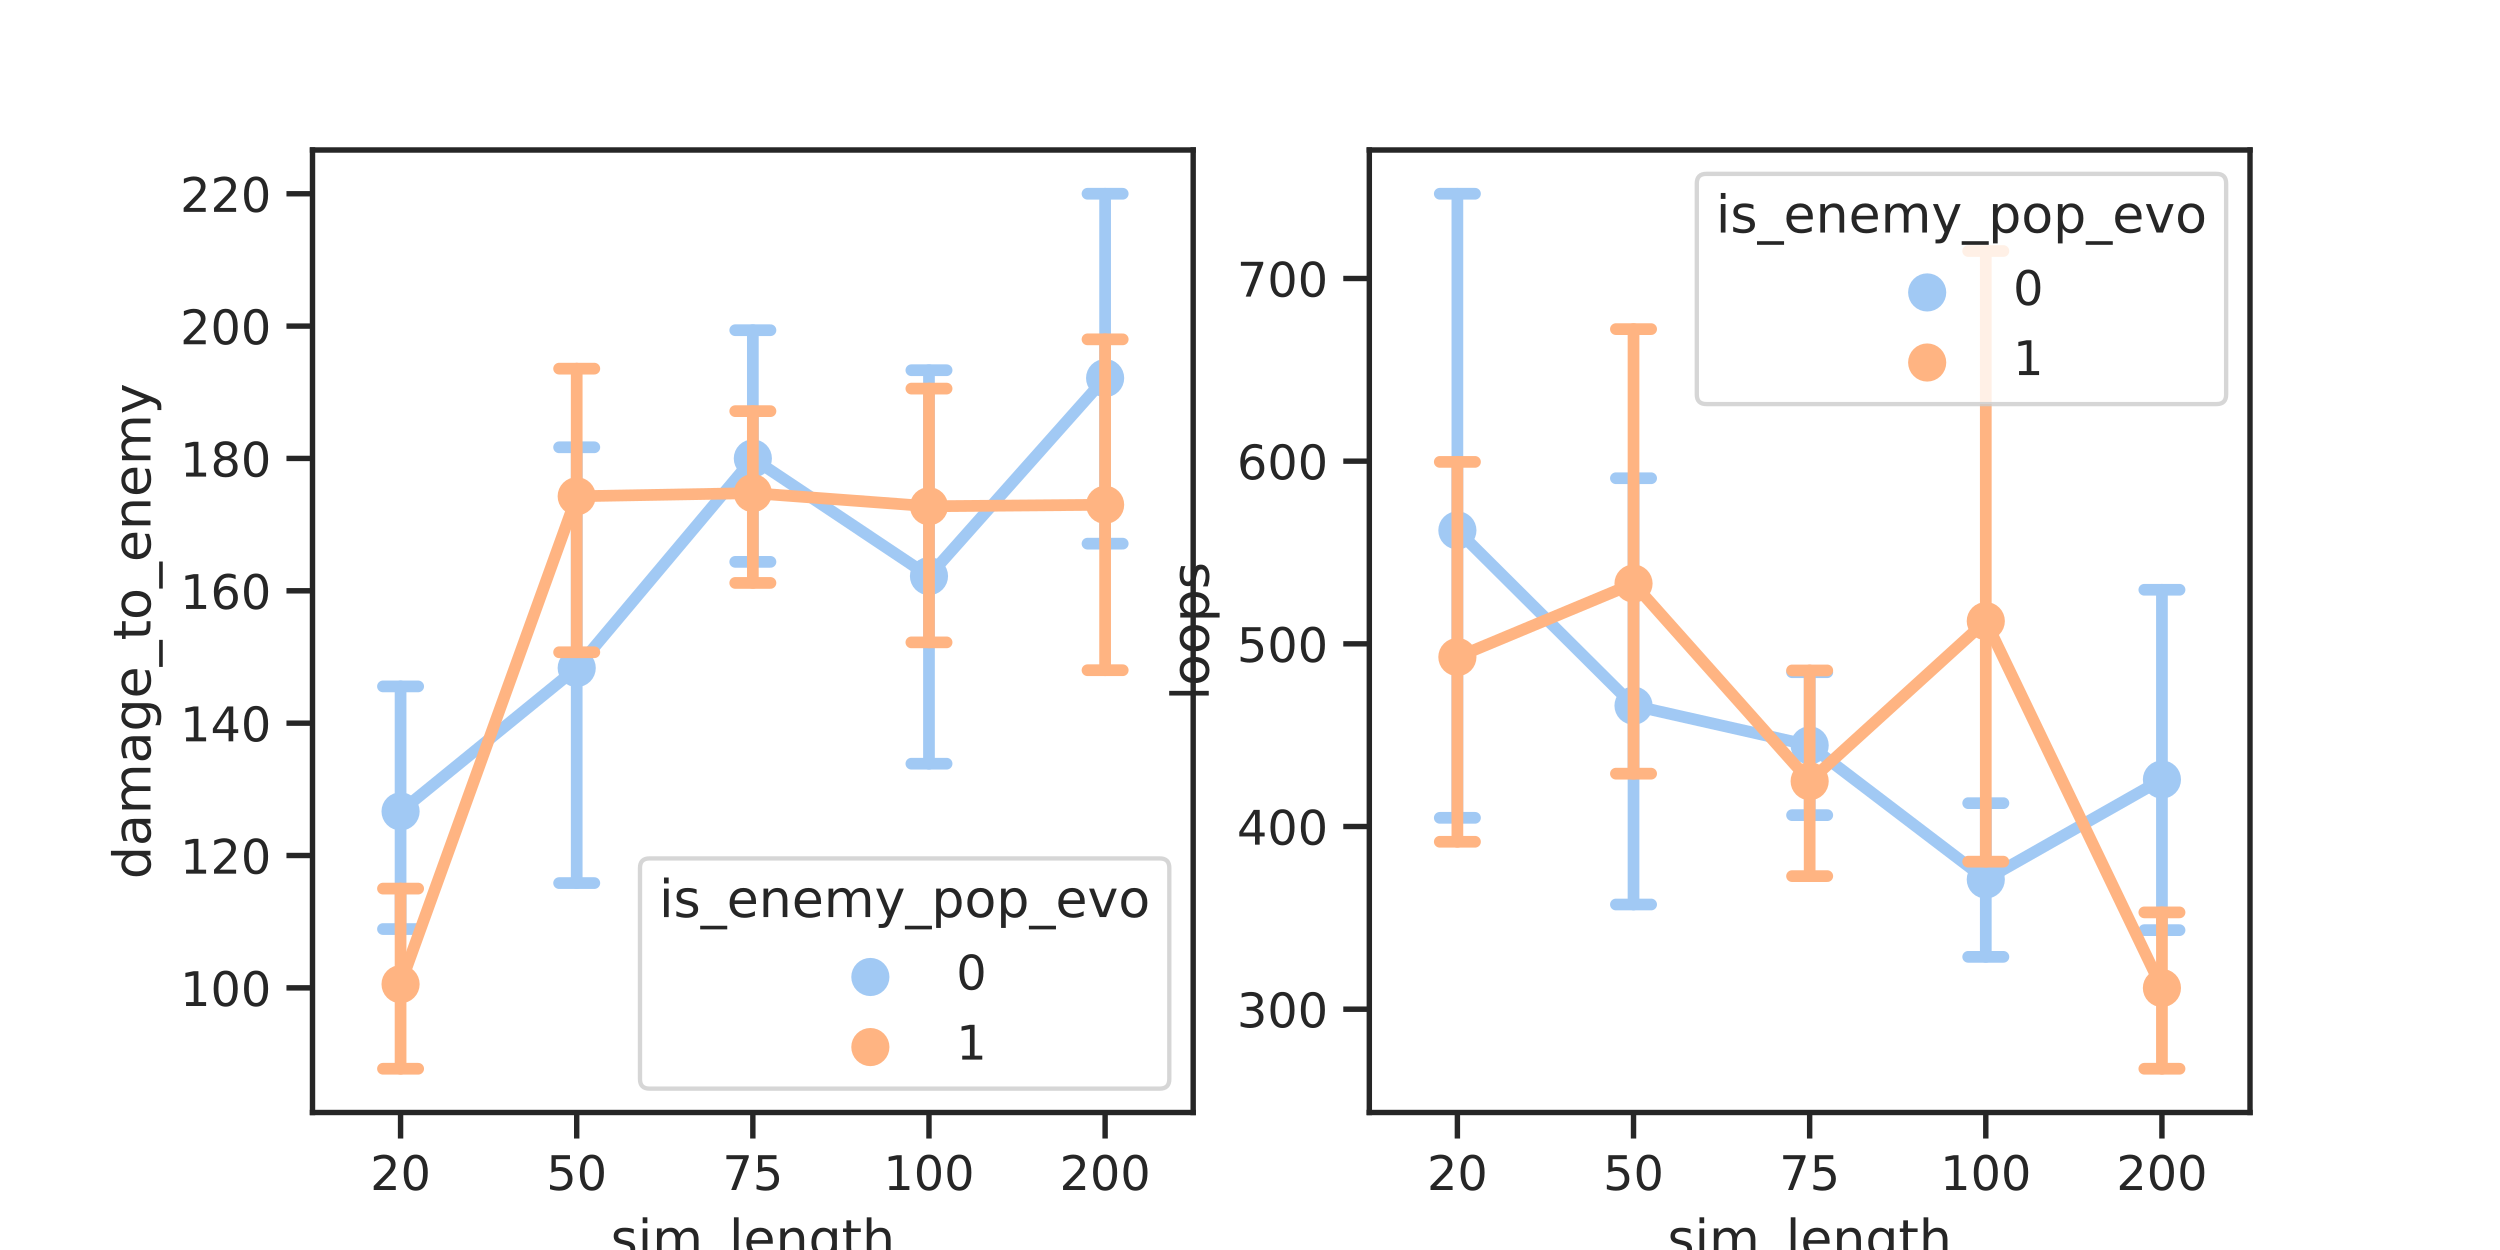 <?xml version="1.0" encoding="utf-8" standalone="no"?>
<!DOCTYPE svg PUBLIC "-//W3C//DTD SVG 1.1//EN"
  "http://www.w3.org/Graphics/SVG/1.1/DTD/svg11.dtd">
<!-- Created with matplotlib (https://matplotlib.org/) -->
<svg height="288pt" version="1.1" viewBox="0 0 576 288" width="576pt" xmlns="http://www.w3.org/2000/svg" xmlns:xlink="http://www.w3.org/1999/xlink">
 <defs>
  <style type="text/css">
*{stroke-linecap:butt;stroke-linejoin:round;}
  </style>
 </defs>
 <g id="figure_1">
  <g id="patch_1">
   <path d="M 0 288 
L 576 288 
L 576 0 
L 0 0 
z
" style="fill:#ffffff;"/>
  </g>
  <g id="axes_1">
   <g id="patch_2">
    <path d="M 72 256.32 
L 274.909 256.32 
L 274.909 34.56 
L 72 34.56 
z
" style="fill:#ffffff;"/>
   </g>
   <g id="matplotlib.axis_1">
    <g id="xtick_1">
     <g id="line2d_1">
      <defs>
       <path d="M 0 0 
L 0 6 
" id="me5292169f2" style="stroke:#262626;stroke-width:1.25;"/>
      </defs>
      <g>
       <use style="fill:#262626;stroke:#262626;stroke-width:1.25;" x="92.291" xlink:href="#me5292169f2" y="256.32"/>
      </g>
     </g>
     <g id="text_1">
      <!-- 20 -->
      <defs>
       <path d="M 19.188 8.297 
L 53.609 8.297 
L 53.609 0 
L 7.328 0 
L 7.328 8.297 
Q 12.938 14.109 22.625 23.891 
Q 32.328 33.688 34.812 36.531 
Q 39.547 41.844 41.422 45.531 
Q 43.312 49.219 43.312 52.781 
Q 43.312 58.594 39.234 62.25 
Q 35.156 65.922 28.609 65.922 
Q 23.969 65.922 18.812 64.312 
Q 13.672 62.703 7.812 59.422 
L 7.812 69.391 
Q 13.766 71.781 18.938 73 
Q 24.125 74.219 28.422 74.219 
Q 39.75 74.219 46.484 68.547 
Q 53.219 62.891 53.219 53.422 
Q 53.219 48.922 51.531 44.891 
Q 49.859 40.875 45.406 35.406 
Q 44.188 33.984 37.641 27.219 
Q 31.109 20.453 19.188 8.297 
z
" id="DejaVuSans-50"/>
       <path d="M 31.781 66.406 
Q 24.172 66.406 20.328 58.906 
Q 16.5 51.422 16.5 36.375 
Q 16.5 21.391 20.328 13.891 
Q 24.172 6.391 31.781 6.391 
Q 39.453 6.391 43.281 13.891 
Q 47.125 21.391 47.125 36.375 
Q 47.125 51.422 43.281 58.906 
Q 39.453 66.406 31.781 66.406 
z
M 31.781 74.219 
Q 44.047 74.219 50.516 64.516 
Q 56.984 54.828 56.984 36.375 
Q 56.984 17.969 50.516 8.266 
Q 44.047 -1.422 31.781 -1.422 
Q 19.531 -1.422 13.062 8.266 
Q 6.594 17.969 6.594 36.375 
Q 6.594 54.828 13.062 64.516 
Q 19.531 74.219 31.781 74.219 
z
" id="DejaVuSans-48"/>
      </defs>
      <g style="fill:#262626;" transform="translate(85.292 274.178)scale(0.11 -0.11)">
       <use xlink:href="#DejaVuSans-50"/>
       <use x="63.623" xlink:href="#DejaVuSans-48"/>
      </g>
     </g>
    </g>
    <g id="xtick_2">
     <g id="line2d_2">
      <g>
       <use style="fill:#262626;stroke:#262626;stroke-width:1.25;" x="132.873" xlink:href="#me5292169f2" y="256.32"/>
      </g>
     </g>
     <g id="text_2">
      <!-- 50 -->
      <defs>
       <path d="M 10.797 72.906 
L 49.516 72.906 
L 49.516 64.594 
L 19.828 64.594 
L 19.828 46.734 
Q 21.969 47.469 24.109 47.828 
Q 26.266 48.188 28.422 48.188 
Q 40.625 48.188 47.75 41.5 
Q 54.891 34.812 54.891 23.391 
Q 54.891 11.625 47.562 5.094 
Q 40.234 -1.422 26.906 -1.422 
Q 22.312 -1.422 17.547 -0.641 
Q 12.797 0.141 7.719 1.703 
L 7.719 11.625 
Q 12.109 9.234 16.797 8.062 
Q 21.484 6.891 26.703 6.891 
Q 35.156 6.891 40.078 11.328 
Q 45.016 15.766 45.016 23.391 
Q 45.016 31 40.078 35.438 
Q 35.156 39.891 26.703 39.891 
Q 22.75 39.891 18.812 39.016 
Q 14.891 38.141 10.797 36.281 
z
" id="DejaVuSans-53"/>
      </defs>
      <g style="fill:#262626;" transform="translate(125.874 274.178)scale(0.11 -0.11)">
       <use xlink:href="#DejaVuSans-53"/>
       <use x="63.623" xlink:href="#DejaVuSans-48"/>
      </g>
     </g>
    </g>
    <g id="xtick_3">
     <g id="line2d_3">
      <g>
       <use style="fill:#262626;stroke:#262626;stroke-width:1.25;" x="173.455" xlink:href="#me5292169f2" y="256.32"/>
      </g>
     </g>
     <g id="text_3">
      <!-- 75 -->
      <defs>
       <path d="M 8.203 72.906 
L 55.078 72.906 
L 55.078 68.703 
L 28.609 0 
L 18.312 0 
L 43.219 64.594 
L 8.203 64.594 
z
" id="DejaVuSans-55"/>
      </defs>
      <g style="fill:#262626;" transform="translate(166.456 274.178)scale(0.11 -0.11)">
       <use xlink:href="#DejaVuSans-55"/>
       <use x="63.623" xlink:href="#DejaVuSans-53"/>
      </g>
     </g>
    </g>
    <g id="xtick_4">
     <g id="line2d_4">
      <g>
       <use style="fill:#262626;stroke:#262626;stroke-width:1.25;" x="214.036" xlink:href="#me5292169f2" y="256.32"/>
      </g>
     </g>
     <g id="text_4">
      <!-- 100 -->
      <defs>
       <path d="M 12.406 8.297 
L 28.516 8.297 
L 28.516 63.922 
L 10.984 60.406 
L 10.984 69.391 
L 28.422 72.906 
L 38.281 72.906 
L 38.281 8.297 
L 54.391 8.297 
L 54.391 0 
L 12.406 0 
z
" id="DejaVuSans-49"/>
      </defs>
      <g style="fill:#262626;" transform="translate(203.538 274.178)scale(0.11 -0.11)">
       <use xlink:href="#DejaVuSans-49"/>
       <use x="63.623" xlink:href="#DejaVuSans-48"/>
       <use x="127.246" xlink:href="#DejaVuSans-48"/>
      </g>
     </g>
    </g>
    <g id="xtick_5">
     <g id="line2d_5">
      <g>
       <use style="fill:#262626;stroke:#262626;stroke-width:1.25;" x="254.618" xlink:href="#me5292169f2" y="256.32"/>
      </g>
     </g>
     <g id="text_5">
      <!-- 200 -->
      <g style="fill:#262626;" transform="translate(244.12 274.178)scale(0.11 -0.11)">
       <use xlink:href="#DejaVuSans-50"/>
       <use x="63.623" xlink:href="#DejaVuSans-48"/>
       <use x="127.246" xlink:href="#DejaVuSans-48"/>
      </g>
     </g>
    </g>
    <g id="text_6">
     <!-- sim_length -->
     <defs>
      <path d="M 44.281 53.078 
L 44.281 44.578 
Q 40.484 46.531 36.375 47.5 
Q 32.281 48.484 27.875 48.484 
Q 21.188 48.484 17.844 46.438 
Q 14.5 44.391 14.5 40.281 
Q 14.5 37.156 16.891 35.375 
Q 19.281 33.594 26.516 31.984 
L 29.594 31.297 
Q 39.156 29.25 43.188 25.516 
Q 47.219 21.781 47.219 15.094 
Q 47.219 7.469 41.188 3.016 
Q 35.156 -1.422 24.609 -1.422 
Q 20.219 -1.422 15.453 -0.562 
Q 10.688 0.297 5.422 2 
L 5.422 11.281 
Q 10.406 8.688 15.234 7.391 
Q 20.062 6.109 24.812 6.109 
Q 31.156 6.109 34.562 8.281 
Q 37.984 10.453 37.984 14.406 
Q 37.984 18.062 35.516 20.016 
Q 33.062 21.969 24.703 23.781 
L 21.578 24.516 
Q 13.234 26.266 9.516 29.906 
Q 5.812 33.547 5.812 39.891 
Q 5.812 47.609 11.281 51.797 
Q 16.75 56 26.812 56 
Q 31.781 56 36.172 55.266 
Q 40.578 54.547 44.281 53.078 
z
" id="DejaVuSans-115"/>
      <path d="M 9.422 54.688 
L 18.406 54.688 
L 18.406 0 
L 9.422 0 
z
M 9.422 75.984 
L 18.406 75.984 
L 18.406 64.594 
L 9.422 64.594 
z
" id="DejaVuSans-105"/>
      <path d="M 52 44.188 
Q 55.375 50.25 60.062 53.125 
Q 64.75 56 71.094 56 
Q 79.641 56 84.281 50.016 
Q 88.922 44.047 88.922 33.016 
L 88.922 0 
L 79.891 0 
L 79.891 32.719 
Q 79.891 40.578 77.094 44.375 
Q 74.312 48.188 68.609 48.188 
Q 61.625 48.188 57.562 43.547 
Q 53.516 38.922 53.516 30.906 
L 53.516 0 
L 44.484 0 
L 44.484 32.719 
Q 44.484 40.625 41.703 44.406 
Q 38.922 48.188 33.109 48.188 
Q 26.219 48.188 22.156 43.531 
Q 18.109 38.875 18.109 30.906 
L 18.109 0 
L 9.078 0 
L 9.078 54.688 
L 18.109 54.688 
L 18.109 46.188 
Q 21.188 51.219 25.484 53.609 
Q 29.781 56 35.688 56 
Q 41.656 56 45.828 52.969 
Q 50 49.953 52 44.188 
z
" id="DejaVuSans-109"/>
      <path d="M 50.984 -16.609 
L 50.984 -23.578 
L -0.984 -23.578 
L -0.984 -16.609 
z
" id="DejaVuSans-95"/>
      <path d="M 9.422 75.984 
L 18.406 75.984 
L 18.406 0 
L 9.422 0 
z
" id="DejaVuSans-108"/>
      <path d="M 56.203 29.594 
L 56.203 25.203 
L 14.891 25.203 
Q 15.484 15.922 20.484 11.062 
Q 25.484 6.203 34.422 6.203 
Q 39.594 6.203 44.453 7.469 
Q 49.312 8.734 54.109 11.281 
L 54.109 2.781 
Q 49.266 0.734 44.188 -0.344 
Q 39.109 -1.422 33.891 -1.422 
Q 20.797 -1.422 13.156 6.188 
Q 5.516 13.812 5.516 26.812 
Q 5.516 40.234 12.766 48.109 
Q 20.016 56 32.328 56 
Q 43.359 56 49.781 48.891 
Q 56.203 41.797 56.203 29.594 
z
M 47.219 32.234 
Q 47.125 39.594 43.094 43.984 
Q 39.062 48.391 32.422 48.391 
Q 24.906 48.391 20.391 44.141 
Q 15.875 39.891 15.188 32.172 
z
" id="DejaVuSans-101"/>
      <path d="M 54.891 33.016 
L 54.891 0 
L 45.906 0 
L 45.906 32.719 
Q 45.906 40.484 42.875 44.328 
Q 39.844 48.188 33.797 48.188 
Q 26.516 48.188 22.312 43.547 
Q 18.109 38.922 18.109 30.906 
L 18.109 0 
L 9.078 0 
L 9.078 54.688 
L 18.109 54.688 
L 18.109 46.188 
Q 21.344 51.125 25.703 53.562 
Q 30.078 56 35.797 56 
Q 45.219 56 50.047 50.172 
Q 54.891 44.344 54.891 33.016 
z
" id="DejaVuSans-110"/>
      <path d="M 45.406 27.984 
Q 45.406 37.75 41.375 43.109 
Q 37.359 48.484 30.078 48.484 
Q 22.859 48.484 18.828 43.109 
Q 14.797 37.75 14.797 27.984 
Q 14.797 18.266 18.828 12.891 
Q 22.859 7.516 30.078 7.516 
Q 37.359 7.516 41.375 12.891 
Q 45.406 18.266 45.406 27.984 
z
M 54.391 6.781 
Q 54.391 -7.172 48.188 -13.984 
Q 42 -20.797 29.203 -20.797 
Q 24.469 -20.797 20.266 -20.094 
Q 16.062 -19.391 12.109 -17.922 
L 12.109 -9.188 
Q 16.062 -11.328 19.922 -12.344 
Q 23.781 -13.375 27.781 -13.375 
Q 36.625 -13.375 41.016 -8.766 
Q 45.406 -4.156 45.406 5.172 
L 45.406 9.625 
Q 42.625 4.781 38.281 2.391 
Q 33.938 0 27.875 0 
Q 17.828 0 11.672 7.656 
Q 5.516 15.328 5.516 27.984 
Q 5.516 40.672 11.672 48.328 
Q 17.828 56 27.875 56 
Q 33.938 56 38.281 53.609 
Q 42.625 51.219 45.406 46.391 
L 45.406 54.688 
L 54.391 54.688 
z
" id="DejaVuSans-103"/>
      <path d="M 18.312 70.219 
L 18.312 54.688 
L 36.812 54.688 
L 36.812 47.703 
L 18.312 47.703 
L 18.312 18.016 
Q 18.312 11.328 20.141 9.422 
Q 21.969 7.516 27.594 7.516 
L 36.812 7.516 
L 36.812 0 
L 27.594 0 
Q 17.188 0 13.234 3.875 
Q 9.281 7.766 9.281 18.016 
L 9.281 47.703 
L 2.688 47.703 
L 2.688 54.688 
L 9.281 54.688 
L 9.281 70.219 
z
" id="DejaVuSans-116"/>
      <path d="M 54.891 33.016 
L 54.891 0 
L 45.906 0 
L 45.906 32.719 
Q 45.906 40.484 42.875 44.328 
Q 39.844 48.188 33.797 48.188 
Q 26.516 48.188 22.312 43.547 
Q 18.109 38.922 18.109 30.906 
L 18.109 0 
L 9.078 0 
L 9.078 75.984 
L 18.109 75.984 
L 18.109 46.188 
Q 21.344 51.125 25.703 53.562 
Q 30.078 56 35.797 56 
Q 45.219 56 50.047 50.172 
Q 54.891 44.344 54.891 33.016 
z
" id="DejaVuSans-104"/>
     </defs>
     <g style="fill:#262626;" transform="translate(140.693 289.584)scale(0.12 -0.12)">
      <use xlink:href="#DejaVuSans-115"/>
      <use x="52.1" xlink:href="#DejaVuSans-105"/>
      <use x="79.883" xlink:href="#DejaVuSans-109"/>
      <use x="177.295" xlink:href="#DejaVuSans-95"/>
      <use x="227.295" xlink:href="#DejaVuSans-108"/>
      <use x="255.078" xlink:href="#DejaVuSans-101"/>
      <use x="316.602" xlink:href="#DejaVuSans-110"/>
      <use x="379.98" xlink:href="#DejaVuSans-103"/>
      <use x="443.457" xlink:href="#DejaVuSans-116"/>
      <use x="482.666" xlink:href="#DejaVuSans-104"/>
     </g>
    </g>
   </g>
   <g id="matplotlib.axis_2">
    <g id="ytick_1">
     <g id="line2d_6">
      <defs>
       <path d="M 0 0 
L -6 0 
" id="mcadd6220f4" style="stroke:#262626;stroke-width:1.25;"/>
      </defs>
      <g>
       <use style="fill:#262626;stroke:#262626;stroke-width:1.25;" x="72" xlink:href="#mcadd6220f4" y="227.605"/>
      </g>
     </g>
     <g id="text_7">
      <!-- 100 -->
      <g style="fill:#262626;" transform="translate(41.504 231.784)scale(0.11 -0.11)">
       <use xlink:href="#DejaVuSans-49"/>
       <use x="63.623" xlink:href="#DejaVuSans-48"/>
       <use x="127.246" xlink:href="#DejaVuSans-48"/>
      </g>
     </g>
    </g>
    <g id="ytick_2">
     <g id="line2d_7">
      <g>
       <use style="fill:#262626;stroke:#262626;stroke-width:1.25;" x="72" xlink:href="#mcadd6220f4" y="197.111"/>
      </g>
     </g>
     <g id="text_8">
      <!-- 120 -->
      <g style="fill:#262626;" transform="translate(41.504 201.29)scale(0.11 -0.11)">
       <use xlink:href="#DejaVuSans-49"/>
       <use x="63.623" xlink:href="#DejaVuSans-50"/>
       <use x="127.246" xlink:href="#DejaVuSans-48"/>
      </g>
     </g>
    </g>
    <g id="ytick_3">
     <g id="line2d_8">
      <g>
       <use style="fill:#262626;stroke:#262626;stroke-width:1.25;" x="72" xlink:href="#mcadd6220f4" y="166.616"/>
      </g>
     </g>
     <g id="text_9">
      <!-- 140 -->
      <defs>
       <path d="M 37.797 64.312 
L 12.891 25.391 
L 37.797 25.391 
z
M 35.203 72.906 
L 47.609 72.906 
L 47.609 25.391 
L 58.016 25.391 
L 58.016 17.188 
L 47.609 17.188 
L 47.609 0 
L 37.797 0 
L 37.797 17.188 
L 4.891 17.188 
L 4.891 26.703 
z
" id="DejaVuSans-52"/>
      </defs>
      <g style="fill:#262626;" transform="translate(41.504 170.796)scale(0.11 -0.11)">
       <use xlink:href="#DejaVuSans-49"/>
       <use x="63.623" xlink:href="#DejaVuSans-52"/>
       <use x="127.246" xlink:href="#DejaVuSans-48"/>
      </g>
     </g>
    </g>
    <g id="ytick_4">
     <g id="line2d_9">
      <g>
       <use style="fill:#262626;stroke:#262626;stroke-width:1.25;" x="72" xlink:href="#mcadd6220f4" y="136.122"/>
      </g>
     </g>
     <g id="text_10">
      <!-- 160 -->
      <defs>
       <path d="M 33.016 40.375 
Q 26.375 40.375 22.484 35.828 
Q 18.609 31.297 18.609 23.391 
Q 18.609 15.531 22.484 10.953 
Q 26.375 6.391 33.016 6.391 
Q 39.656 6.391 43.531 10.953 
Q 47.406 15.531 47.406 23.391 
Q 47.406 31.297 43.531 35.828 
Q 39.656 40.375 33.016 40.375 
z
M 52.594 71.297 
L 52.594 62.312 
Q 48.875 64.062 45.094 64.984 
Q 41.312 65.922 37.594 65.922 
Q 27.828 65.922 22.672 59.328 
Q 17.531 52.734 16.797 39.406 
Q 19.672 43.656 24.016 45.922 
Q 28.375 48.188 33.594 48.188 
Q 44.578 48.188 50.953 41.516 
Q 57.328 34.859 57.328 23.391 
Q 57.328 12.156 50.688 5.359 
Q 44.047 -1.422 33.016 -1.422 
Q 20.359 -1.422 13.672 8.266 
Q 6.984 17.969 6.984 36.375 
Q 6.984 53.656 15.188 63.938 
Q 23.391 74.219 37.203 74.219 
Q 40.922 74.219 44.703 73.484 
Q 48.484 72.75 52.594 71.297 
z
" id="DejaVuSans-54"/>
      </defs>
      <g style="fill:#262626;" transform="translate(41.504 140.301)scale(0.11 -0.11)">
       <use xlink:href="#DejaVuSans-49"/>
       <use x="63.623" xlink:href="#DejaVuSans-54"/>
       <use x="127.246" xlink:href="#DejaVuSans-48"/>
      </g>
     </g>
    </g>
    <g id="ytick_5">
     <g id="line2d_10">
      <g>
       <use style="fill:#262626;stroke:#262626;stroke-width:1.25;" x="72" xlink:href="#mcadd6220f4" y="105.628"/>
      </g>
     </g>
     <g id="text_11">
      <!-- 180 -->
      <defs>
       <path d="M 31.781 34.625 
Q 24.75 34.625 20.719 30.859 
Q 16.703 27.094 16.703 20.516 
Q 16.703 13.922 20.719 10.156 
Q 24.75 6.391 31.781 6.391 
Q 38.812 6.391 42.859 10.172 
Q 46.922 13.969 46.922 20.516 
Q 46.922 27.094 42.891 30.859 
Q 38.875 34.625 31.781 34.625 
z
M 21.922 38.812 
Q 15.578 40.375 12.031 44.719 
Q 8.5 49.078 8.5 55.328 
Q 8.5 64.062 14.719 69.141 
Q 20.953 74.219 31.781 74.219 
Q 42.672 74.219 48.875 69.141 
Q 55.078 64.062 55.078 55.328 
Q 55.078 49.078 51.531 44.719 
Q 48 40.375 41.703 38.812 
Q 48.828 37.156 52.797 32.312 
Q 56.781 27.484 56.781 20.516 
Q 56.781 9.906 50.312 4.234 
Q 43.844 -1.422 31.781 -1.422 
Q 19.734 -1.422 13.25 4.234 
Q 6.781 9.906 6.781 20.516 
Q 6.781 27.484 10.781 32.312 
Q 14.797 37.156 21.922 38.812 
z
M 18.312 54.391 
Q 18.312 48.734 21.844 45.562 
Q 25.391 42.391 31.781 42.391 
Q 38.141 42.391 41.719 45.562 
Q 45.312 48.734 45.312 54.391 
Q 45.312 60.062 41.719 63.234 
Q 38.141 66.406 31.781 66.406 
Q 25.391 66.406 21.844 63.234 
Q 18.312 60.062 18.312 54.391 
z
" id="DejaVuSans-56"/>
      </defs>
      <g style="fill:#262626;" transform="translate(41.504 109.807)scale(0.11 -0.11)">
       <use xlink:href="#DejaVuSans-49"/>
       <use x="63.623" xlink:href="#DejaVuSans-56"/>
       <use x="127.246" xlink:href="#DejaVuSans-48"/>
      </g>
     </g>
    </g>
    <g id="ytick_6">
     <g id="line2d_11">
      <g>
       <use style="fill:#262626;stroke:#262626;stroke-width:1.25;" x="72" xlink:href="#mcadd6220f4" y="75.134"/>
      </g>
     </g>
     <g id="text_12">
      <!-- 200 -->
      <g style="fill:#262626;" transform="translate(41.504 79.313)scale(0.11 -0.11)">
       <use xlink:href="#DejaVuSans-50"/>
       <use x="63.623" xlink:href="#DejaVuSans-48"/>
       <use x="127.246" xlink:href="#DejaVuSans-48"/>
      </g>
     </g>
    </g>
    <g id="ytick_7">
     <g id="line2d_12">
      <g>
       <use style="fill:#262626;stroke:#262626;stroke-width:1.25;" x="72" xlink:href="#mcadd6220f4" y="44.64"/>
      </g>
     </g>
     <g id="text_13">
      <!-- 220 -->
      <g style="fill:#262626;" transform="translate(41.504 48.819)scale(0.11 -0.11)">
       <use xlink:href="#DejaVuSans-50"/>
       <use x="63.623" xlink:href="#DejaVuSans-50"/>
       <use x="127.246" xlink:href="#DejaVuSans-48"/>
      </g>
     </g>
    </g>
    <g id="text_14">
     <!-- damage_to_enemy -->
     <defs>
      <path d="M 45.406 46.391 
L 45.406 75.984 
L 54.391 75.984 
L 54.391 0 
L 45.406 0 
L 45.406 8.203 
Q 42.578 3.328 38.25 0.953 
Q 33.938 -1.422 27.875 -1.422 
Q 17.969 -1.422 11.734 6.484 
Q 5.516 14.406 5.516 27.297 
Q 5.516 40.188 11.734 48.094 
Q 17.969 56 27.875 56 
Q 33.938 56 38.25 53.625 
Q 42.578 51.266 45.406 46.391 
z
M 14.797 27.297 
Q 14.797 17.391 18.875 11.75 
Q 22.953 6.109 30.078 6.109 
Q 37.203 6.109 41.297 11.75 
Q 45.406 17.391 45.406 27.297 
Q 45.406 37.203 41.297 42.844 
Q 37.203 48.484 30.078 48.484 
Q 22.953 48.484 18.875 42.844 
Q 14.797 37.203 14.797 27.297 
z
" id="DejaVuSans-100"/>
      <path d="M 34.281 27.484 
Q 23.391 27.484 19.188 25 
Q 14.984 22.516 14.984 16.5 
Q 14.984 11.719 18.141 8.906 
Q 21.297 6.109 26.703 6.109 
Q 34.188 6.109 38.703 11.406 
Q 43.219 16.703 43.219 25.484 
L 43.219 27.484 
z
M 52.203 31.203 
L 52.203 0 
L 43.219 0 
L 43.219 8.297 
Q 40.141 3.328 35.547 0.953 
Q 30.953 -1.422 24.312 -1.422 
Q 15.922 -1.422 10.953 3.297 
Q 6 8.016 6 15.922 
Q 6 25.141 12.172 29.828 
Q 18.359 34.516 30.609 34.516 
L 43.219 34.516 
L 43.219 35.406 
Q 43.219 41.609 39.141 45 
Q 35.062 48.391 27.688 48.391 
Q 23 48.391 18.547 47.266 
Q 14.109 46.141 10.016 43.891 
L 10.016 52.203 
Q 14.938 54.109 19.578 55.047 
Q 24.219 56 28.609 56 
Q 40.484 56 46.344 49.844 
Q 52.203 43.703 52.203 31.203 
z
" id="DejaVuSans-97"/>
      <path d="M 30.609 48.391 
Q 23.391 48.391 19.188 42.75 
Q 14.984 37.109 14.984 27.297 
Q 14.984 17.484 19.156 11.844 
Q 23.344 6.203 30.609 6.203 
Q 37.797 6.203 41.984 11.859 
Q 46.188 17.531 46.188 27.297 
Q 46.188 37.016 41.984 42.703 
Q 37.797 48.391 30.609 48.391 
z
M 30.609 56 
Q 42.328 56 49.016 48.375 
Q 55.719 40.766 55.719 27.297 
Q 55.719 13.875 49.016 6.219 
Q 42.328 -1.422 30.609 -1.422 
Q 18.844 -1.422 12.172 6.219 
Q 5.516 13.875 5.516 27.297 
Q 5.516 40.766 12.172 48.375 
Q 18.844 56 30.609 56 
z
" id="DejaVuSans-111"/>
      <path d="M 32.172 -5.078 
Q 28.375 -14.844 24.75 -17.812 
Q 21.141 -20.797 15.094 -20.797 
L 7.906 -20.797 
L 7.906 -13.281 
L 13.188 -13.281 
Q 16.891 -13.281 18.938 -11.516 
Q 21 -9.766 23.484 -3.219 
L 25.094 0.875 
L 2.984 54.688 
L 12.5 54.688 
L 29.594 11.922 
L 46.688 54.688 
L 56.203 54.688 
z
" id="DejaVuSans-121"/>
     </defs>
     <g style="fill:#262626;" transform="translate(34.674 202.553)rotate(-90)scale(0.12 -0.12)">
      <use xlink:href="#DejaVuSans-100"/>
      <use x="63.477" xlink:href="#DejaVuSans-97"/>
      <use x="124.756" xlink:href="#DejaVuSans-109"/>
      <use x="222.168" xlink:href="#DejaVuSans-97"/>
      <use x="283.447" xlink:href="#DejaVuSans-103"/>
      <use x="346.924" xlink:href="#DejaVuSans-101"/>
      <use x="408.447" xlink:href="#DejaVuSans-95"/>
      <use x="458.447" xlink:href="#DejaVuSans-116"/>
      <use x="497.656" xlink:href="#DejaVuSans-111"/>
      <use x="558.838" xlink:href="#DejaVuSans-95"/>
      <use x="608.838" xlink:href="#DejaVuSans-101"/>
      <use x="670.361" xlink:href="#DejaVuSans-110"/>
      <use x="733.74" xlink:href="#DejaVuSans-101"/>
      <use x="795.264" xlink:href="#DejaVuSans-109"/>
      <use x="892.676" xlink:href="#DejaVuSans-121"/>
     </g>
    </g>
   </g>
   <g id="PathCollection_1">
    <defs>
     <path d="M 0 3.384 
C 0.897 3.384 1.758 3.027 2.393 2.393 
C 3.027 1.758 3.384 0.897 3.384 0 
C 3.384 -0.897 3.027 -1.758 2.393 -2.393 
C 1.758 -3.027 0.897 -3.384 0 -3.384 
C -0.897 -3.384 -1.758 -3.027 -2.393 -2.393 
C -3.027 -1.758 -3.384 -0.897 -3.384 0 
C -3.384 0.897 -3.027 1.758 -2.393 2.393 
C -1.758 3.027 -0.897 3.384 0 3.384 
z
" id="mf76dbf000f" style="stroke:#a1c9f4;stroke-width:2.025;"/>
    </defs>
    <g clip-path="url(#pe40ae677a1)">
     <use style="fill:#a1c9f4;stroke:#a1c9f4;stroke-width:2.025;" x="92.291" xlink:href="#mf76dbf000f" y="186.946"/>
     <use style="fill:#a1c9f4;stroke:#a1c9f4;stroke-width:2.025;" x="132.873" xlink:href="#mf76dbf000f" y="153.911"/>
     <use style="fill:#a1c9f4;stroke:#a1c9f4;stroke-width:2.025;" x="173.455" xlink:href="#mf76dbf000f" y="105.628"/>
     <use style="fill:#a1c9f4;stroke:#a1c9f4;stroke-width:2.025;" x="214.036" xlink:href="#mf76dbf000f" y="132.734"/>
     <use style="fill:#a1c9f4;stroke:#a1c9f4;stroke-width:2.025;" x="254.618" xlink:href="#mf76dbf000f" y="87.114"/>
    </g>
   </g>
   <g id="line2d_13">
    <path clip-path="url(#pe40ae677a1)" d="M 92.291 186.946 
L 132.873 153.911 
L 173.455 105.628 
L 214.036 132.734 
L 254.618 87.114 
" style="fill:none;stroke:#a1c9f4;stroke-linecap:round;stroke-width:2.7;"/>
   </g>
   <g id="line2d_14">
    <path clip-path="url(#pe40ae677a1)" d="M 92.291 214.052 
L 92.291 158.146 
" style="fill:none;stroke:#a1c9f4;stroke-linecap:round;stroke-width:2.7;"/>
   </g>
   <g id="line2d_15">
    <path clip-path="url(#pe40ae677a1)" d="M 88.233 214.052 
L 96.349 214.052 
" style="fill:none;stroke:#a1c9f4;stroke-linecap:round;stroke-width:2.7;"/>
   </g>
   <g id="line2d_16">
    <path clip-path="url(#pe40ae677a1)" d="M 88.233 158.146 
L 96.349 158.146 
" style="fill:none;stroke:#a1c9f4;stroke-linecap:round;stroke-width:2.7;"/>
   </g>
   <g id="line2d_17">
    <path clip-path="url(#pe40ae677a1)" d="M 132.873 203.464 
L 132.873 103.055 
" style="fill:none;stroke:#a1c9f4;stroke-linecap:round;stroke-width:2.7;"/>
   </g>
   <g id="line2d_18">
    <path clip-path="url(#pe40ae677a1)" d="M 128.815 203.464 
L 136.931 203.464 
" style="fill:none;stroke:#a1c9f4;stroke-linecap:round;stroke-width:2.7;"/>
   </g>
   <g id="line2d_19">
    <path clip-path="url(#pe40ae677a1)" d="M 128.815 103.055 
L 136.931 103.055 
" style="fill:none;stroke:#a1c9f4;stroke-linecap:round;stroke-width:2.7;"/>
   </g>
   <g id="line2d_20">
    <path clip-path="url(#pe40ae677a1)" d="M 173.455 129.452 
L 173.455 76.079 
" style="fill:none;stroke:#a1c9f4;stroke-linecap:round;stroke-width:2.7;"/>
   </g>
   <g id="line2d_21">
    <path clip-path="url(#pe40ae677a1)" d="M 169.396 129.452 
L 177.513 129.452 
" style="fill:none;stroke:#a1c9f4;stroke-linecap:round;stroke-width:2.7;"/>
   </g>
   <g id="line2d_22">
    <path clip-path="url(#pe40ae677a1)" d="M 169.396 76.079 
L 177.513 76.079 
" style="fill:none;stroke:#a1c9f4;stroke-linecap:round;stroke-width:2.7;"/>
   </g>
   <g id="line2d_23">
    <path clip-path="url(#pe40ae677a1)" d="M 214.036 175.955 
L 214.036 85.299 
" style="fill:none;stroke:#a1c9f4;stroke-linecap:round;stroke-width:2.7;"/>
   </g>
   <g id="line2d_24">
    <path clip-path="url(#pe40ae677a1)" d="M 209.978 175.955 
L 218.095 175.955 
" style="fill:none;stroke:#a1c9f4;stroke-linecap:round;stroke-width:2.7;"/>
   </g>
   <g id="line2d_25">
    <path clip-path="url(#pe40ae677a1)" d="M 209.978 85.299 
L 218.095 85.299 
" style="fill:none;stroke:#a1c9f4;stroke-linecap:round;stroke-width:2.7;"/>
   </g>
   <g id="line2d_26">
    <path clip-path="url(#pe40ae677a1)" d="M 254.618 125.259 
L 254.618 44.64 
" style="fill:none;stroke:#a1c9f4;stroke-linecap:round;stroke-width:2.7;"/>
   </g>
   <g id="line2d_27">
    <path clip-path="url(#pe40ae677a1)" d="M 250.56 125.259 
L 258.676 125.259 
" style="fill:none;stroke:#a1c9f4;stroke-linecap:round;stroke-width:2.7;"/>
   </g>
   <g id="line2d_28">
    <path clip-path="url(#pe40ae677a1)" d="M 250.56 44.64 
L 258.676 44.64 
" style="fill:none;stroke:#a1c9f4;stroke-linecap:round;stroke-width:2.7;"/>
   </g>
   <g id="PathCollection_2">
    <defs>
     <path d="M 0 3.384 
C 0.897 3.384 1.758 3.027 2.393 2.393 
C 3.027 1.758 3.384 0.897 3.384 0 
C 3.384 -0.897 3.027 -1.758 2.393 -2.393 
C 1.758 -3.027 0.897 -3.384 0 -3.384 
C -0.897 -3.384 -1.758 -3.027 -2.393 -2.393 
C -3.027 -1.758 -3.384 -0.897 -3.384 0 
C -3.384 0.897 -3.027 1.758 -2.393 2.393 
C -1.758 3.027 -0.897 3.384 0 3.384 
z
" id="m56a0f65f85" style="stroke:#ffb482;stroke-width:2.025;"/>
    </defs>
    <g clip-path="url(#pe40ae677a1)">
     <use style="fill:#ffb482;stroke:#ffb482;stroke-width:2.025;" x="92.291" xlink:href="#m56a0f65f85" y="226.758"/>
     <use style="fill:#ffb482;stroke:#ffb482;stroke-width:2.025;" x="132.873" xlink:href="#m56a0f65f85" y="114.341"/>
     <use style="fill:#ffb482;stroke:#ffb482;stroke-width:2.025;" x="173.455" xlink:href="#m56a0f65f85" y="113.615"/>
     <use style="fill:#ffb482;stroke:#ffb482;stroke-width:2.025;" x="214.036" xlink:href="#m56a0f65f85" y="116.64"/>
     <use style="fill:#ffb482;stroke:#ffb482;stroke-width:2.025;" x="254.618" xlink:href="#m56a0f65f85" y="116.301"/>
    </g>
   </g>
   <g id="line2d_29">
    <path clip-path="url(#pe40ae677a1)" d="M 92.291 226.758 
L 132.873 114.341 
L 173.455 113.615 
L 214.036 116.64 
L 254.618 116.301 
" style="fill:none;stroke:#ffb482;stroke-linecap:round;stroke-width:2.7;"/>
   </g>
   <g id="line2d_30">
    <path clip-path="url(#pe40ae677a1)" d="M 92.291 246.24 
L 92.291 204.734 
" style="fill:none;stroke:#ffb482;stroke-linecap:round;stroke-width:2.7;"/>
   </g>
   <g id="line2d_31">
    <path clip-path="url(#pe40ae677a1)" d="M 88.233 246.24 
L 96.349 246.24 
" style="fill:none;stroke:#ffb482;stroke-linecap:round;stroke-width:2.7;"/>
   </g>
   <g id="line2d_32">
    <path clip-path="url(#pe40ae677a1)" d="M 88.233 204.734 
L 96.349 204.734 
" style="fill:none;stroke:#ffb482;stroke-linecap:round;stroke-width:2.7;"/>
   </g>
   <g id="line2d_33">
    <path clip-path="url(#pe40ae677a1)" d="M 132.873 150.28 
L 132.873 84.936 
" style="fill:none;stroke:#ffb482;stroke-linecap:round;stroke-width:2.7;"/>
   </g>
   <g id="line2d_34">
    <path clip-path="url(#pe40ae677a1)" d="M 128.815 150.28 
L 136.931 150.28 
" style="fill:none;stroke:#ffb482;stroke-linecap:round;stroke-width:2.7;"/>
   </g>
   <g id="line2d_35">
    <path clip-path="url(#pe40ae677a1)" d="M 128.815 84.936 
L 136.931 84.936 
" style="fill:none;stroke:#ffb482;stroke-linecap:round;stroke-width:2.7;"/>
   </g>
   <g id="line2d_36">
    <path clip-path="url(#pe40ae677a1)" d="M 173.455 134.307 
L 173.455 94.728 
" style="fill:none;stroke:#ffb482;stroke-linecap:round;stroke-width:2.7;"/>
   </g>
   <g id="line2d_37">
    <path clip-path="url(#pe40ae677a1)" d="M 169.396 134.307 
L 177.513 134.307 
" style="fill:none;stroke:#ffb482;stroke-linecap:round;stroke-width:2.7;"/>
   </g>
   <g id="line2d_38">
    <path clip-path="url(#pe40ae677a1)" d="M 169.396 94.728 
L 177.513 94.728 
" style="fill:none;stroke:#ffb482;stroke-linecap:round;stroke-width:2.7;"/>
   </g>
   <g id="line2d_39">
    <path clip-path="url(#pe40ae677a1)" d="M 214.036 148.002 
L 214.036 89.534 
" style="fill:none;stroke:#ffb482;stroke-linecap:round;stroke-width:2.7;"/>
   </g>
   <g id="line2d_40">
    <path clip-path="url(#pe40ae677a1)" d="M 209.978 148.002 
L 218.095 148.002 
" style="fill:none;stroke:#ffb482;stroke-linecap:round;stroke-width:2.7;"/>
   </g>
   <g id="line2d_41">
    <path clip-path="url(#pe40ae677a1)" d="M 209.978 89.534 
L 218.095 89.534 
" style="fill:none;stroke:#ffb482;stroke-linecap:round;stroke-width:2.7;"/>
   </g>
   <g id="line2d_42">
    <path clip-path="url(#pe40ae677a1)" d="M 254.618 154.419 
L 254.618 78.184 
" style="fill:none;stroke:#ffb482;stroke-linecap:round;stroke-width:2.7;"/>
   </g>
   <g id="line2d_43">
    <path clip-path="url(#pe40ae677a1)" d="M 250.56 154.419 
L 258.676 154.419 
" style="fill:none;stroke:#ffb482;stroke-linecap:round;stroke-width:2.7;"/>
   </g>
   <g id="line2d_44">
    <path clip-path="url(#pe40ae677a1)" d="M 250.56 78.184 
L 258.676 78.184 
" style="fill:none;stroke:#ffb482;stroke-linecap:round;stroke-width:2.7;"/>
   </g>
   <g id="patch_3">
    <path d="M 72 256.32 
L 72 34.56 
" style="fill:none;stroke:#262626;stroke-linecap:square;stroke-linejoin:miter;stroke-width:1.25;"/>
   </g>
   <g id="patch_4">
    <path d="M 274.909 256.32 
L 274.909 34.56 
" style="fill:none;stroke:#262626;stroke-linecap:square;stroke-linejoin:miter;stroke-width:1.25;"/>
   </g>
   <g id="patch_5">
    <path d="M 72 256.32 
L 274.909 256.32 
" style="fill:none;stroke:#262626;stroke-linecap:square;stroke-linejoin:miter;stroke-width:1.25;"/>
   </g>
   <g id="patch_6">
    <path d="M 72 34.56 
L 274.909 34.56 
" style="fill:none;stroke:#262626;stroke-linecap:square;stroke-linejoin:miter;stroke-width:1.25;"/>
   </g>
   <g id="legend_1">
    <g id="patch_7">
     <path d="M 149.653 250.82 
L 267.209 250.82 
Q 269.409 250.82 269.409 248.62 
L 269.409 199.981 
Q 269.409 197.781 267.209 197.781 
L 149.653 197.781 
Q 147.453 197.781 147.453 199.981 
L 147.453 248.62 
Q 147.453 250.82 149.653 250.82 
z
" style="fill:#ffffff;opacity:0.8;stroke:#cccccc;stroke-linejoin:miter;"/>
    </g>
    <g id="text_15">
     <!-- is_enemy_pop_evo -->
     <defs>
      <path d="M 18.109 8.203 
L 18.109 -20.797 
L 9.078 -20.797 
L 9.078 54.688 
L 18.109 54.688 
L 18.109 46.391 
Q 20.953 51.266 25.266 53.625 
Q 29.594 56 35.594 56 
Q 45.562 56 51.781 48.094 
Q 58.016 40.188 58.016 27.297 
Q 58.016 14.406 51.781 6.484 
Q 45.562 -1.422 35.594 -1.422 
Q 29.594 -1.422 25.266 0.953 
Q 20.953 3.328 18.109 8.203 
z
M 48.688 27.297 
Q 48.688 37.203 44.609 42.844 
Q 40.531 48.484 33.406 48.484 
Q 26.266 48.484 22.188 42.844 
Q 18.109 37.203 18.109 27.297 
Q 18.109 17.391 22.188 11.75 
Q 26.266 6.109 33.406 6.109 
Q 40.531 6.109 44.609 11.75 
Q 48.688 17.391 48.688 27.297 
z
" id="DejaVuSans-112"/>
      <path d="M 2.984 54.688 
L 12.5 54.688 
L 29.594 8.797 
L 46.688 54.688 
L 56.203 54.688 
L 35.688 0 
L 23.484 0 
z
" id="DejaVuSans-118"/>
     </defs>
     <g style="fill:#262626;" transform="translate(151.853 211.299)scale(0.12 -0.12)">
      <use xlink:href="#DejaVuSans-105"/>
      <use x="27.783" xlink:href="#DejaVuSans-115"/>
      <use x="79.883" xlink:href="#DejaVuSans-95"/>
      <use x="129.883" xlink:href="#DejaVuSans-101"/>
      <use x="191.406" xlink:href="#DejaVuSans-110"/>
      <use x="254.785" xlink:href="#DejaVuSans-101"/>
      <use x="316.309" xlink:href="#DejaVuSans-109"/>
      <use x="413.721" xlink:href="#DejaVuSans-121"/>
      <use x="472.9" xlink:href="#DejaVuSans-95"/>
      <use x="522.9" xlink:href="#DejaVuSans-112"/>
      <use x="586.377" xlink:href="#DejaVuSans-111"/>
      <use x="647.559" xlink:href="#DejaVuSans-112"/>
      <use x="711.035" xlink:href="#DejaVuSans-95"/>
      <use x="761.035" xlink:href="#DejaVuSans-101"/>
      <use x="822.559" xlink:href="#DejaVuSans-118"/>
      <use x="881.738" xlink:href="#DejaVuSans-111"/>
     </g>
    </g>
    <g id="PathCollection_3">
     <g>
      <use style="fill:#a1c9f4;stroke:#a1c9f4;stroke-width:2.025;" x="200.532" xlink:href="#mf76dbf000f" y="225.099"/>
     </g>
    </g>
    <g id="text_16">
     <!-- 0 -->
     <g style="fill:#262626;" transform="translate(220.332 227.986)scale(0.11 -0.11)">
      <use xlink:href="#DejaVuSans-48"/>
     </g>
    </g>
    <g id="PathCollection_4">
     <g>
      <use style="fill:#ffb482;stroke:#ffb482;stroke-width:2.025;" x="200.532" xlink:href="#m56a0f65f85" y="241.245"/>
     </g>
    </g>
    <g id="text_17">
     <!-- 1 -->
     <g style="fill:#262626;" transform="translate(220.332 244.132)scale(0.11 -0.11)">
      <use xlink:href="#DejaVuSans-49"/>
     </g>
    </g>
   </g>
  </g>
  <g id="axes_2">
   <g id="patch_8">
    <path d="M 315.491 256.32 
L 518.4 256.32 
L 518.4 34.56 
L 315.491 34.56 
z
" style="fill:#ffffff;"/>
   </g>
   <g id="matplotlib.axis_3">
    <g id="xtick_6">
     <g id="line2d_45">
      <g>
       <use style="fill:#262626;stroke:#262626;stroke-width:1.25;" x="335.782" xlink:href="#me5292169f2" y="256.32"/>
      </g>
     </g>
     <g id="text_18">
      <!-- 20 -->
      <g style="fill:#262626;" transform="translate(328.783 274.178)scale(0.11 -0.11)">
       <use xlink:href="#DejaVuSans-50"/>
       <use x="63.623" xlink:href="#DejaVuSans-48"/>
      </g>
     </g>
    </g>
    <g id="xtick_7">
     <g id="line2d_46">
      <g>
       <use style="fill:#262626;stroke:#262626;stroke-width:1.25;" x="376.364" xlink:href="#me5292169f2" y="256.32"/>
      </g>
     </g>
     <g id="text_19">
      <!-- 50 -->
      <g style="fill:#262626;" transform="translate(369.365 274.178)scale(0.11 -0.11)">
       <use xlink:href="#DejaVuSans-53"/>
       <use x="63.623" xlink:href="#DejaVuSans-48"/>
      </g>
     </g>
    </g>
    <g id="xtick_8">
     <g id="line2d_47">
      <g>
       <use style="fill:#262626;stroke:#262626;stroke-width:1.25;" x="416.945" xlink:href="#me5292169f2" y="256.32"/>
      </g>
     </g>
     <g id="text_20">
      <!-- 75 -->
      <g style="fill:#262626;" transform="translate(409.947 274.178)scale(0.11 -0.11)">
       <use xlink:href="#DejaVuSans-55"/>
       <use x="63.623" xlink:href="#DejaVuSans-53"/>
      </g>
     </g>
    </g>
    <g id="xtick_9">
     <g id="line2d_48">
      <g>
       <use style="fill:#262626;stroke:#262626;stroke-width:1.25;" x="457.527" xlink:href="#me5292169f2" y="256.32"/>
      </g>
     </g>
     <g id="text_21">
      <!-- 100 -->
      <g style="fill:#262626;" transform="translate(447.029 274.178)scale(0.11 -0.11)">
       <use xlink:href="#DejaVuSans-49"/>
       <use x="63.623" xlink:href="#DejaVuSans-48"/>
       <use x="127.246" xlink:href="#DejaVuSans-48"/>
      </g>
     </g>
    </g>
    <g id="xtick_10">
     <g id="line2d_49">
      <g>
       <use style="fill:#262626;stroke:#262626;stroke-width:1.25;" x="498.109" xlink:href="#me5292169f2" y="256.32"/>
      </g>
     </g>
     <g id="text_22">
      <!-- 200 -->
      <g style="fill:#262626;" transform="translate(487.611 274.178)scale(0.11 -0.11)">
       <use xlink:href="#DejaVuSans-50"/>
       <use x="63.623" xlink:href="#DejaVuSans-48"/>
       <use x="127.246" xlink:href="#DejaVuSans-48"/>
      </g>
     </g>
    </g>
    <g id="text_23">
     <!-- sim_length -->
     <g style="fill:#262626;" transform="translate(384.184 289.584)scale(0.12 -0.12)">
      <use xlink:href="#DejaVuSans-115"/>
      <use x="52.1" xlink:href="#DejaVuSans-105"/>
      <use x="79.883" xlink:href="#DejaVuSans-109"/>
      <use x="177.295" xlink:href="#DejaVuSans-95"/>
      <use x="227.295" xlink:href="#DejaVuSans-108"/>
      <use x="255.078" xlink:href="#DejaVuSans-101"/>
      <use x="316.602" xlink:href="#DejaVuSans-110"/>
      <use x="379.98" xlink:href="#DejaVuSans-103"/>
      <use x="443.457" xlink:href="#DejaVuSans-116"/>
      <use x="482.666" xlink:href="#DejaVuSans-104"/>
     </g>
    </g>
   </g>
   <g id="matplotlib.axis_4">
    <g id="ytick_8">
     <g id="line2d_50">
      <g>
       <use style="fill:#262626;stroke:#262626;stroke-width:1.25;" x="315.491" xlink:href="#mcadd6220f4" y="232.519"/>
      </g>
     </g>
     <g id="text_24">
      <!-- 300 -->
      <defs>
       <path d="M 40.578 39.312 
Q 47.656 37.797 51.625 33 
Q 55.609 28.219 55.609 21.188 
Q 55.609 10.406 48.188 4.484 
Q 40.766 -1.422 27.094 -1.422 
Q 22.516 -1.422 17.656 -0.516 
Q 12.797 0.391 7.625 2.203 
L 7.625 11.719 
Q 11.719 9.328 16.594 8.109 
Q 21.484 6.891 26.812 6.891 
Q 36.078 6.891 40.938 10.547 
Q 45.797 14.203 45.797 21.188 
Q 45.797 27.641 41.281 31.266 
Q 36.766 34.906 28.719 34.906 
L 20.219 34.906 
L 20.219 43.016 
L 29.109 43.016 
Q 36.375 43.016 40.234 45.922 
Q 44.094 48.828 44.094 54.297 
Q 44.094 59.906 40.109 62.906 
Q 36.141 65.922 28.719 65.922 
Q 24.656 65.922 20.016 65.031 
Q 15.375 64.156 9.812 62.312 
L 9.812 71.094 
Q 15.438 72.656 20.344 73.438 
Q 25.25 74.219 29.594 74.219 
Q 40.828 74.219 47.359 69.109 
Q 53.906 64.016 53.906 55.328 
Q 53.906 49.266 50.438 45.094 
Q 46.969 40.922 40.578 39.312 
z
" id="DejaVuSans-51"/>
      </defs>
      <g style="fill:#262626;" transform="translate(284.995 236.698)scale(0.11 -0.11)">
       <use xlink:href="#DejaVuSans-51"/>
       <use x="63.623" xlink:href="#DejaVuSans-48"/>
       <use x="127.246" xlink:href="#DejaVuSans-48"/>
      </g>
     </g>
    </g>
    <g id="ytick_9">
     <g id="line2d_51">
      <g>
       <use style="fill:#262626;stroke:#262626;stroke-width:1.25;" x="315.491" xlink:href="#mcadd6220f4" y="190.43"/>
      </g>
     </g>
     <g id="text_25">
      <!-- 400 -->
      <g style="fill:#262626;" transform="translate(284.995 194.61)scale(0.11 -0.11)">
       <use xlink:href="#DejaVuSans-52"/>
       <use x="63.623" xlink:href="#DejaVuSans-48"/>
       <use x="127.246" xlink:href="#DejaVuSans-48"/>
      </g>
     </g>
    </g>
    <g id="ytick_10">
     <g id="line2d_52">
      <g>
       <use style="fill:#262626;stroke:#262626;stroke-width:1.25;" x="315.491" xlink:href="#mcadd6220f4" y="148.342"/>
      </g>
     </g>
     <g id="text_26">
      <!-- 500 -->
      <g style="fill:#262626;" transform="translate(284.995 152.521)scale(0.11 -0.11)">
       <use xlink:href="#DejaVuSans-53"/>
       <use x="63.623" xlink:href="#DejaVuSans-48"/>
       <use x="127.246" xlink:href="#DejaVuSans-48"/>
      </g>
     </g>
    </g>
    <g id="ytick_11">
     <g id="line2d_53">
      <g>
       <use style="fill:#262626;stroke:#262626;stroke-width:1.25;" x="315.491" xlink:href="#mcadd6220f4" y="106.253"/>
      </g>
     </g>
     <g id="text_27">
      <!-- 600 -->
      <g style="fill:#262626;" transform="translate(284.995 110.432)scale(0.11 -0.11)">
       <use xlink:href="#DejaVuSans-54"/>
       <use x="63.623" xlink:href="#DejaVuSans-48"/>
       <use x="127.246" xlink:href="#DejaVuSans-48"/>
      </g>
     </g>
    </g>
    <g id="ytick_12">
     <g id="line2d_54">
      <g>
       <use style="fill:#262626;stroke:#262626;stroke-width:1.25;" x="315.491" xlink:href="#mcadd6220f4" y="64.164"/>
      </g>
     </g>
     <g id="text_28">
      <!-- 700 -->
      <g style="fill:#262626;" transform="translate(284.995 68.344)scale(0.11 -0.11)">
       <use xlink:href="#DejaVuSans-55"/>
       <use x="63.623" xlink:href="#DejaVuSans-48"/>
       <use x="127.246" xlink:href="#DejaVuSans-48"/>
      </g>
     </g>
    </g>
    <g id="text_29">
     <!-- loops -->
     <g style="fill:#262626;" transform="translate(278.499 161.384)rotate(-90)scale(0.12 -0.12)">
      <use xlink:href="#DejaVuSans-108"/>
      <use x="27.783" xlink:href="#DejaVuSans-111"/>
      <use x="88.965" xlink:href="#DejaVuSans-111"/>
      <use x="150.146" xlink:href="#DejaVuSans-112"/>
      <use x="213.623" xlink:href="#DejaVuSans-115"/>
     </g>
    </g>
   </g>
   <g id="PathCollection_5">
    <g clip-path="url(#pb06fa7c90e)">
     <use style="fill:#a1c9f4;stroke:#a1c9f4;stroke-width:2.025;" x="335.782" xlink:href="#mf76dbf000f" y="122.2"/>
     <use style="fill:#a1c9f4;stroke:#a1c9f4;stroke-width:2.025;" x="376.364" xlink:href="#mf76dbf000f" y="162.582"/>
     <use style="fill:#a1c9f4;stroke:#a1c9f4;stroke-width:2.025;" x="416.945" xlink:href="#mf76dbf000f" y="171.736"/>
     <use style="fill:#a1c9f4;stroke:#a1c9f4;stroke-width:2.025;" x="457.527" xlink:href="#mf76dbf000f" y="202.636"/>
     <use style="fill:#a1c9f4;stroke:#a1c9f4;stroke-width:2.025;" x="498.109" xlink:href="#mf76dbf000f" y="179.608"/>
    </g>
   </g>
   <g id="line2d_55">
    <path clip-path="url(#pb06fa7c90e)" d="M 335.782 122.2 
L 376.364 162.582 
L 416.945 171.736 
L 457.527 202.636 
L 498.109 179.608 
" style="fill:none;stroke:#a1c9f4;stroke-linecap:round;stroke-width:2.7;"/>
   </g>
   <g id="line2d_56">
    <path clip-path="url(#pb06fa7c90e)" d="M 335.782 188.427 
L 335.782 44.64 
" style="fill:none;stroke:#a1c9f4;stroke-linecap:round;stroke-width:2.7;"/>
   </g>
   <g id="line2d_57">
    <path clip-path="url(#pb06fa7c90e)" d="M 331.724 188.427 
L 339.84 188.427 
" style="fill:none;stroke:#a1c9f4;stroke-linecap:round;stroke-width:2.7;"/>
   </g>
   <g id="line2d_58">
    <path clip-path="url(#pb06fa7c90e)" d="M 331.724 44.64 
L 339.84 44.64 
" style="fill:none;stroke:#a1c9f4;stroke-linecap:round;stroke-width:2.7;"/>
   </g>
   <g id="line2d_59">
    <path clip-path="url(#pb06fa7c90e)" d="M 376.364 208.397 
L 376.364 110.185 
" style="fill:none;stroke:#a1c9f4;stroke-linecap:round;stroke-width:2.7;"/>
   </g>
   <g id="line2d_60">
    <path clip-path="url(#pb06fa7c90e)" d="M 372.305 208.397 
L 380.422 208.397 
" style="fill:none;stroke:#a1c9f4;stroke-linecap:round;stroke-width:2.7;"/>
   </g>
   <g id="line2d_61">
    <path clip-path="url(#pb06fa7c90e)" d="M 372.305 110.185 
L 380.422 110.185 
" style="fill:none;stroke:#a1c9f4;stroke-linecap:round;stroke-width:2.7;"/>
   </g>
   <g id="line2d_62">
    <path clip-path="url(#pb06fa7c90e)" d="M 416.945 187.811 
L 416.945 154.88 
" style="fill:none;stroke:#a1c9f4;stroke-linecap:round;stroke-width:2.7;"/>
   </g>
   <g id="line2d_63">
    <path clip-path="url(#pb06fa7c90e)" d="M 412.887 187.811 
L 421.004 187.811 
" style="fill:none;stroke:#a1c9f4;stroke-linecap:round;stroke-width:2.7;"/>
   </g>
   <g id="line2d_64">
    <path clip-path="url(#pb06fa7c90e)" d="M 412.887 154.88 
L 421.004 154.88 
" style="fill:none;stroke:#a1c9f4;stroke-linecap:round;stroke-width:2.7;"/>
   </g>
   <g id="line2d_65">
    <path clip-path="url(#pb06fa7c90e)" d="M 457.527 220.457 
L 457.527 185.048 
" style="fill:none;stroke:#a1c9f4;stroke-linecap:round;stroke-width:2.7;"/>
   </g>
   <g id="line2d_66">
    <path clip-path="url(#pb06fa7c90e)" d="M 453.469 220.457 
L 461.585 220.457 
" style="fill:none;stroke:#a1c9f4;stroke-linecap:round;stroke-width:2.7;"/>
   </g>
   <g id="line2d_67">
    <path clip-path="url(#pb06fa7c90e)" d="M 453.469 185.048 
L 461.585 185.048 
" style="fill:none;stroke:#a1c9f4;stroke-linecap:round;stroke-width:2.7;"/>
   </g>
   <g id="line2d_68">
    <path clip-path="url(#pb06fa7c90e)" d="M 498.109 214.305 
L 498.109 135.884 
" style="fill:none;stroke:#a1c9f4;stroke-linecap:round;stroke-width:2.7;"/>
   </g>
   <g id="line2d_69">
    <path clip-path="url(#pb06fa7c90e)" d="M 494.051 214.305 
L 502.167 214.305 
" style="fill:none;stroke:#a1c9f4;stroke-linecap:round;stroke-width:2.7;"/>
   </g>
   <g id="line2d_70">
    <path clip-path="url(#pb06fa7c90e)" d="M 494.051 135.884 
L 502.167 135.884 
" style="fill:none;stroke:#a1c9f4;stroke-linecap:round;stroke-width:2.7;"/>
   </g>
   <g id="PathCollection_6">
    <g clip-path="url(#pb06fa7c90e)">
     <use style="fill:#ffb482;stroke:#ffb482;stroke-width:2.025;" x="335.782" xlink:href="#m56a0f65f85" y="151.382"/>
     <use style="fill:#ffb482;stroke:#ffb482;stroke-width:2.025;" x="376.364" xlink:href="#m56a0f65f85" y="134.453"/>
     <use style="fill:#ffb482;stroke:#ffb482;stroke-width:2.025;" x="416.945" xlink:href="#m56a0f65f85" y="179.988"/>
     <use style="fill:#ffb482;stroke:#ffb482;stroke-width:2.025;" x="457.527" xlink:href="#m56a0f65f85" y="143.104"/>
     <use style="fill:#ffb482;stroke:#ffb482;stroke-width:2.025;" x="498.109" xlink:href="#m56a0f65f85" y="227.637"/>
    </g>
   </g>
   <g id="line2d_71">
    <path clip-path="url(#pb06fa7c90e)" d="M 335.782 151.382 
L 376.364 134.453 
L 416.945 179.988 
L 457.527 143.104 
L 498.109 227.637 
" style="fill:none;stroke:#ffb482;stroke-linecap:round;stroke-width:2.7;"/>
   </g>
   <g id="line2d_72">
    <path clip-path="url(#pb06fa7c90e)" d="M 335.782 193.943 
L 335.782 106.421 
" style="fill:none;stroke:#ffb482;stroke-linecap:round;stroke-width:2.7;"/>
   </g>
   <g id="line2d_73">
    <path clip-path="url(#pb06fa7c90e)" d="M 331.724 193.943 
L 339.84 193.943 
" style="fill:none;stroke:#ffb482;stroke-linecap:round;stroke-width:2.7;"/>
   </g>
   <g id="line2d_74">
    <path clip-path="url(#pb06fa7c90e)" d="M 331.724 106.421 
L 339.84 106.421 
" style="fill:none;stroke:#ffb482;stroke-linecap:round;stroke-width:2.7;"/>
   </g>
   <g id="line2d_75">
    <path clip-path="url(#pb06fa7c90e)" d="M 376.364 178.253 
L 376.364 75.828 
" style="fill:none;stroke:#ffb482;stroke-linecap:round;stroke-width:2.7;"/>
   </g>
   <g id="line2d_76">
    <path clip-path="url(#pb06fa7c90e)" d="M 372.305 178.253 
L 380.422 178.253 
" style="fill:none;stroke:#ffb482;stroke-linecap:round;stroke-width:2.7;"/>
   </g>
   <g id="line2d_77">
    <path clip-path="url(#pb06fa7c90e)" d="M 372.305 75.828 
L 380.422 75.828 
" style="fill:none;stroke:#ffb482;stroke-linecap:round;stroke-width:2.7;"/>
   </g>
   <g id="line2d_78">
    <path clip-path="url(#pb06fa7c90e)" d="M 416.945 201.859 
L 416.945 154.47 
" style="fill:none;stroke:#ffb482;stroke-linecap:round;stroke-width:2.7;"/>
   </g>
   <g id="line2d_79">
    <path clip-path="url(#pb06fa7c90e)" d="M 412.887 201.859 
L 421.004 201.859 
" style="fill:none;stroke:#ffb482;stroke-linecap:round;stroke-width:2.7;"/>
   </g>
   <g id="line2d_80">
    <path clip-path="url(#pb06fa7c90e)" d="M 412.887 154.47 
L 421.004 154.47 
" style="fill:none;stroke:#ffb482;stroke-linecap:round;stroke-width:2.7;"/>
   </g>
   <g id="line2d_81">
    <path clip-path="url(#pb06fa7c90e)" d="M 457.527 198.528 
L 457.527 57.837 
" style="fill:none;stroke:#ffb482;stroke-linecap:round;stroke-width:2.7;"/>
   </g>
   <g id="line2d_82">
    <path clip-path="url(#pb06fa7c90e)" d="M 453.469 198.528 
L 461.585 198.528 
" style="fill:none;stroke:#ffb482;stroke-linecap:round;stroke-width:2.7;"/>
   </g>
   <g id="line2d_83">
    <path clip-path="url(#pb06fa7c90e)" d="M 453.469 57.837 
L 461.585 57.837 
" style="fill:none;stroke:#ffb482;stroke-linecap:round;stroke-width:2.7;"/>
   </g>
   <g id="line2d_84">
    <path clip-path="url(#pb06fa7c90e)" d="M 498.109 246.24 
L 498.109 210.212 
" style="fill:none;stroke:#ffb482;stroke-linecap:round;stroke-width:2.7;"/>
   </g>
   <g id="line2d_85">
    <path clip-path="url(#pb06fa7c90e)" d="M 494.051 246.24 
L 502.167 246.24 
" style="fill:none;stroke:#ffb482;stroke-linecap:round;stroke-width:2.7;"/>
   </g>
   <g id="line2d_86">
    <path clip-path="url(#pb06fa7c90e)" d="M 494.051 210.212 
L 502.167 210.212 
" style="fill:none;stroke:#ffb482;stroke-linecap:round;stroke-width:2.7;"/>
   </g>
   <g id="patch_9">
    <path d="M 315.491 256.32 
L 315.491 34.56 
" style="fill:none;stroke:#262626;stroke-linecap:square;stroke-linejoin:miter;stroke-width:1.25;"/>
   </g>
   <g id="patch_10">
    <path d="M 518.4 256.32 
L 518.4 34.56 
" style="fill:none;stroke:#262626;stroke-linecap:square;stroke-linejoin:miter;stroke-width:1.25;"/>
   </g>
   <g id="patch_11">
    <path d="M 315.491 256.32 
L 518.4 256.32 
" style="fill:none;stroke:#262626;stroke-linecap:square;stroke-linejoin:miter;stroke-width:1.25;"/>
   </g>
   <g id="patch_12">
    <path d="M 315.491 34.56 
L 518.4 34.56 
" style="fill:none;stroke:#262626;stroke-linecap:square;stroke-linejoin:miter;stroke-width:1.25;"/>
   </g>
   <g id="legend_2">
    <g id="patch_13">
     <path d="M 393.144 93.099 
L 510.7 93.099 
Q 512.9 93.099 512.9 90.899 
L 512.9 42.26 
Q 512.9 40.06 510.7 40.06 
L 393.144 40.06 
Q 390.944 40.06 390.944 42.26 
L 390.944 90.899 
Q 390.944 93.099 393.144 93.099 
z
" style="fill:#ffffff;opacity:0.8;stroke:#cccccc;stroke-linejoin:miter;"/>
    </g>
    <g id="text_30">
     <!-- is_enemy_pop_evo -->
     <g style="fill:#262626;" transform="translate(395.344 53.578)scale(0.12 -0.12)">
      <use xlink:href="#DejaVuSans-105"/>
      <use x="27.783" xlink:href="#DejaVuSans-115"/>
      <use x="79.883" xlink:href="#DejaVuSans-95"/>
      <use x="129.883" xlink:href="#DejaVuSans-101"/>
      <use x="191.406" xlink:href="#DejaVuSans-110"/>
      <use x="254.785" xlink:href="#DejaVuSans-101"/>
      <use x="316.309" xlink:href="#DejaVuSans-109"/>
      <use x="413.721" xlink:href="#DejaVuSans-121"/>
      <use x="472.9" xlink:href="#DejaVuSans-95"/>
      <use x="522.9" xlink:href="#DejaVuSans-112"/>
      <use x="586.377" xlink:href="#DejaVuSans-111"/>
      <use x="647.559" xlink:href="#DejaVuSans-112"/>
      <use x="711.035" xlink:href="#DejaVuSans-95"/>
      <use x="761.035" xlink:href="#DejaVuSans-101"/>
      <use x="822.559" xlink:href="#DejaVuSans-118"/>
      <use x="881.738" xlink:href="#DejaVuSans-111"/>
     </g>
    </g>
    <g id="PathCollection_7">
     <g>
      <use style="fill:#a1c9f4;stroke:#a1c9f4;stroke-width:2.025;" x="444.022" xlink:href="#mf76dbf000f" y="67.378"/>
     </g>
    </g>
    <g id="text_31">
     <!-- 0 -->
     <g style="fill:#262626;" transform="translate(463.822 70.266)scale(0.11 -0.11)">
      <use xlink:href="#DejaVuSans-48"/>
     </g>
    </g>
    <g id="PathCollection_8">
     <g>
      <use style="fill:#ffb482;stroke:#ffb482;stroke-width:2.025;" x="444.022" xlink:href="#m56a0f65f85" y="83.524"/>
     </g>
    </g>
    <g id="text_32">
     <!-- 1 -->
     <g style="fill:#262626;" transform="translate(463.822 86.412)scale(0.11 -0.11)">
      <use xlink:href="#DejaVuSans-49"/>
     </g>
    </g>
   </g>
  </g>
 </g>
 <defs>
  <clipPath id="pe40ae677a1">
   <rect height="221.76" width="202.909" x="72" y="34.56"/>
  </clipPath>
  <clipPath id="pb06fa7c90e">
   <rect height="221.76" width="202.909" x="315.491" y="34.56"/>
  </clipPath>
 </defs>
</svg>
